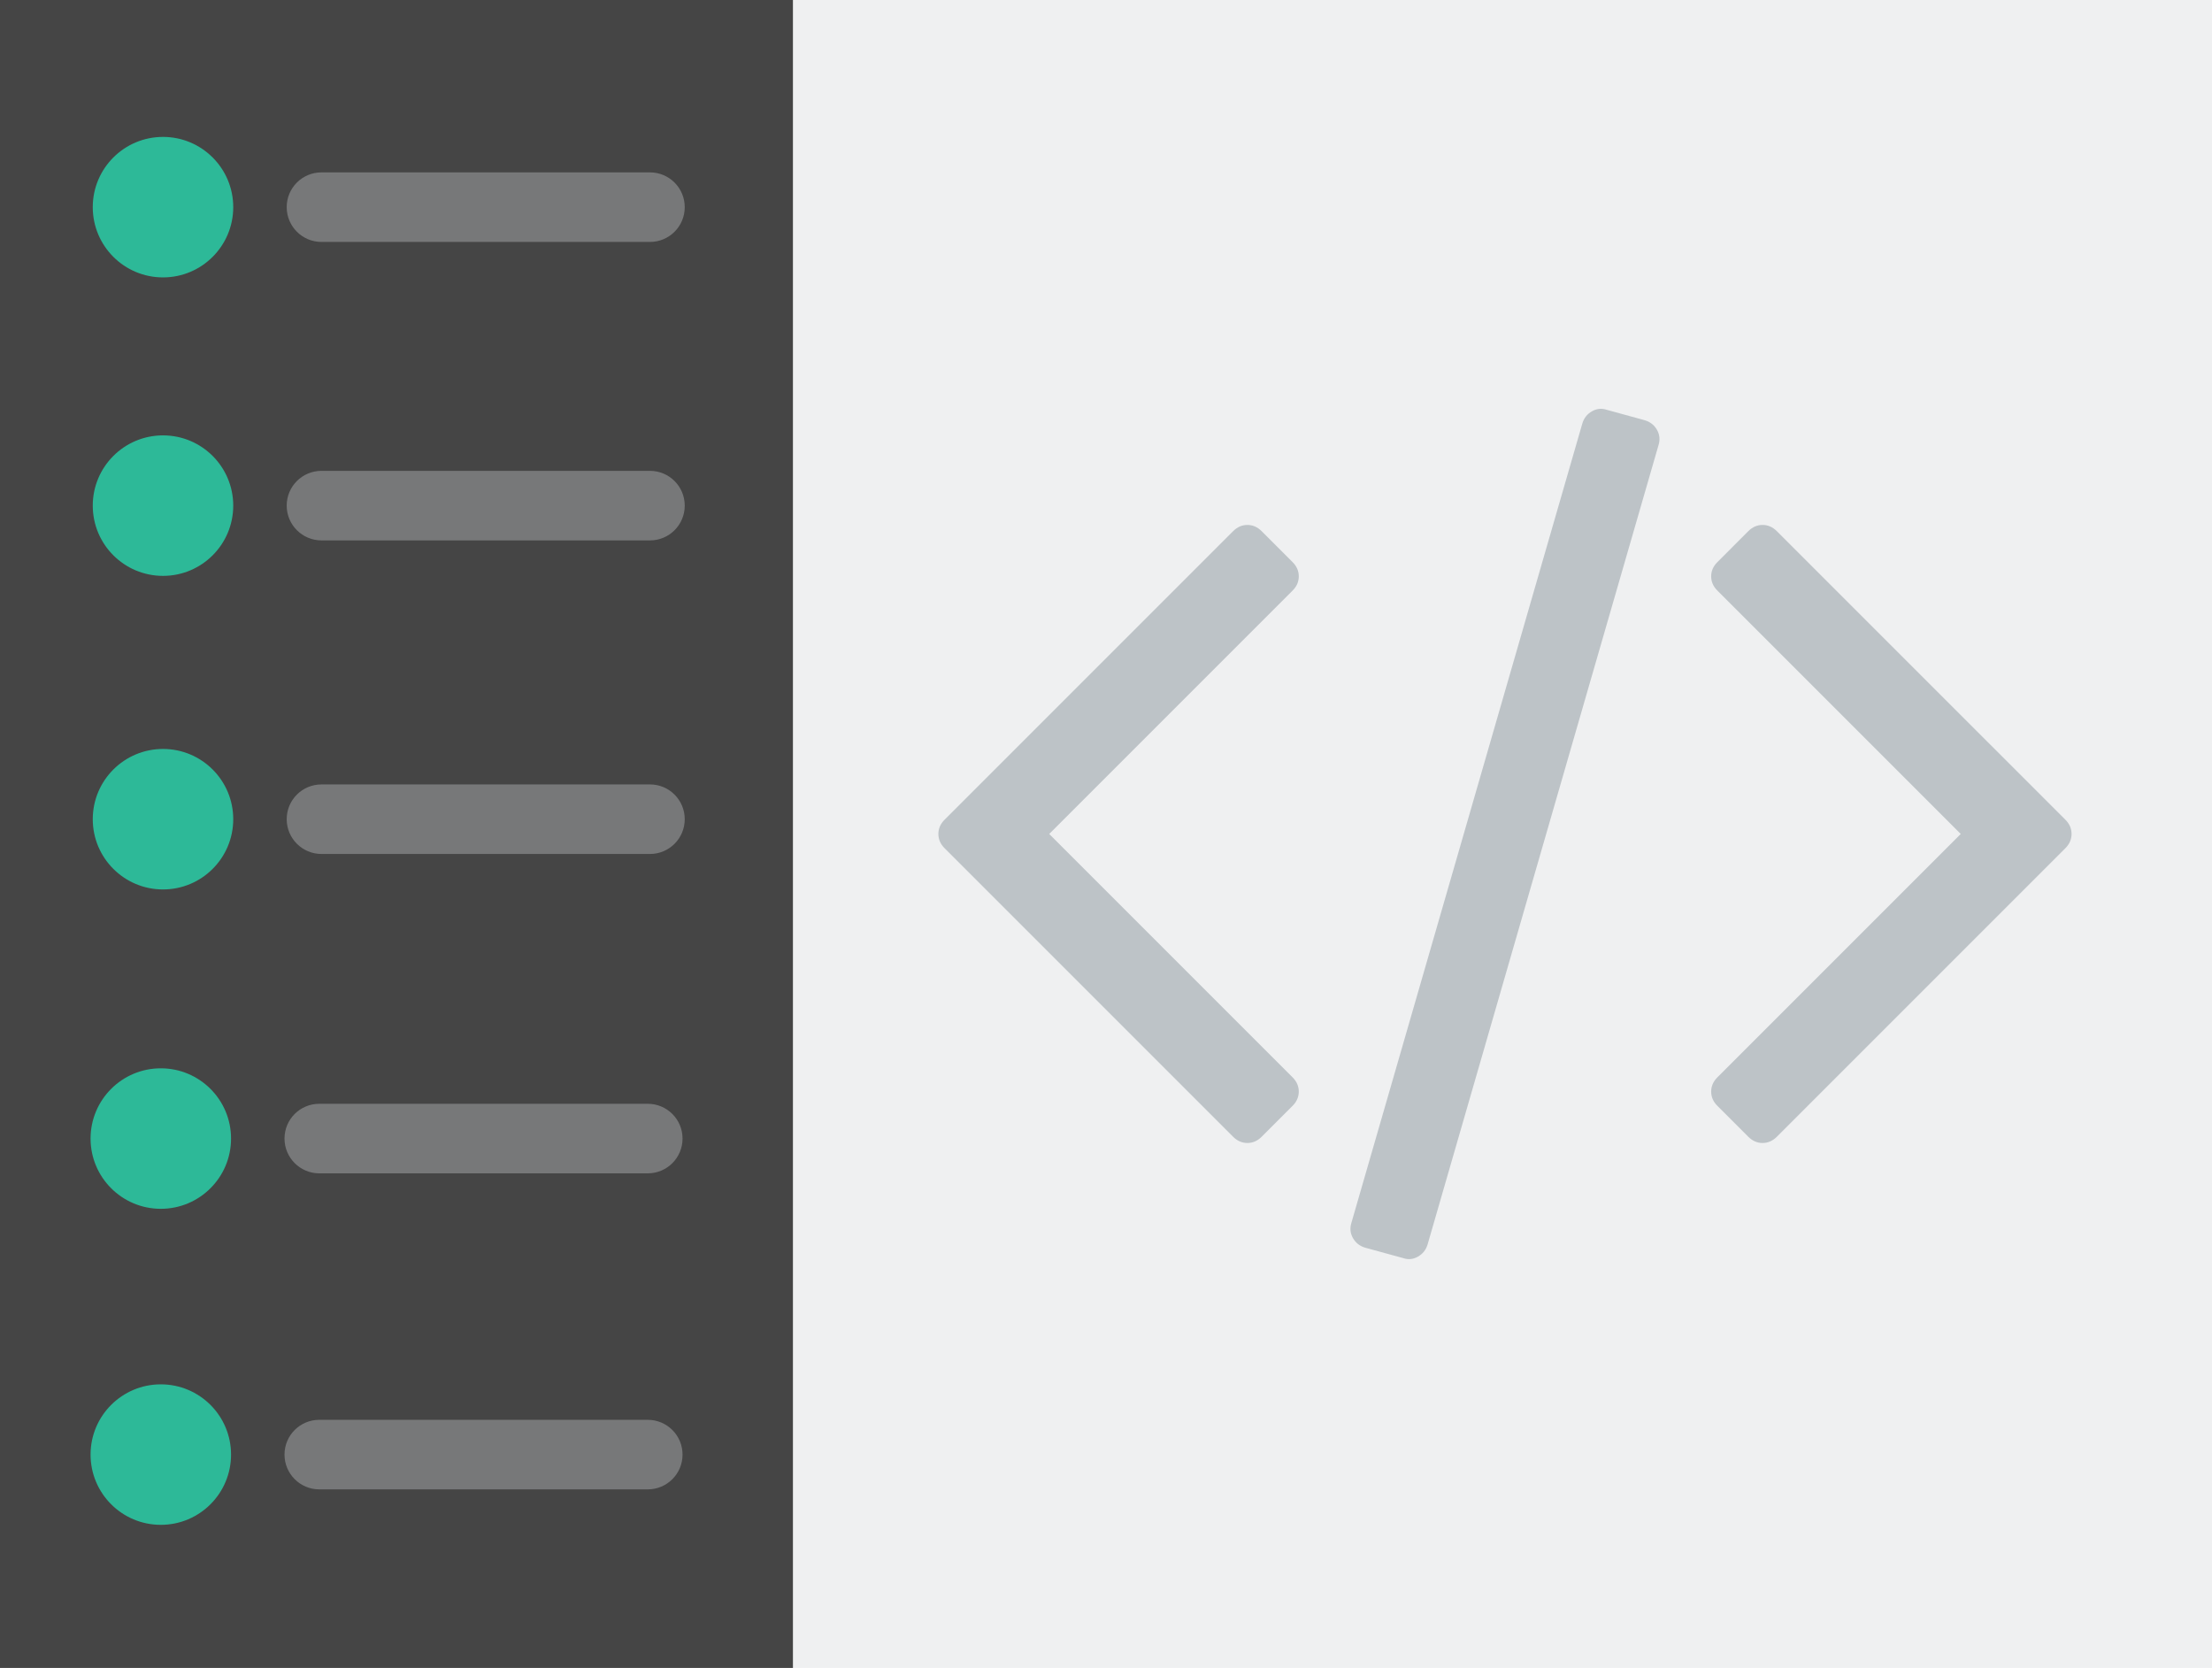 <?xml version="1.0" encoding="utf-8"?>
<!-- Generator: Adobe Illustrator 17.0.0, SVG Export Plug-In . SVG Version: 6.00 Build 0)  -->
<!DOCTYPE svg PUBLIC "-//W3C//DTD SVG 1.1//EN" "http://www.w3.org/Graphics/SVG/1.1/DTD/svg11.dtd">
<svg version="1.1" id="Layer_1" xmlns="http://www.w3.org/2000/svg" xmlns:xlink="http://www.w3.org/1999/xlink" x="0px" y="0px"
	 width="126px" height="95px" viewBox="0 0 126 95" enable-background="new 0 0 126 95" xml:space="preserve">
<rect fill="#EFF0F1" width="126" height="95"/>
<rect fill="#454545" width="45.167" height="95"/>
<circle fill="#2DB998" cx="9.285" cy="11.799" r="4.001"/>
<rect x="52.454" y="83.617" display="none" fill="#444444" width="67.199" height="4.327"/>
<rect x="52.454" y="8.662" display="none" fill="#2DB998" width="67.199" height="9.571"/>
<g display="none">
	<path display="inline" fill="#BDC3C7" d="M53.527,55.538h38.49c0.592,0,1.073-0.475,1.073-1.062s-0.481-1.062-1.073-1.062h-38.49
		c-0.592,0-1.073,0.475-1.073,1.062S52.935,55.538,53.527,55.538z"/>
	<path display="inline" fill="#BDC3C7" d="M53.527,45.538h38.49c0.592,0,1.073-0.475,1.073-1.062s-0.481-1.062-1.073-1.062h-38.49
		c-0.592,0-1.073,0.475-1.073,1.062S52.935,45.538,53.527,45.538z"/>
	<path display="inline" fill="#BDC3C7" d="M53.527,34.538h38.49c0.592,0,1.073-0.475,1.073-1.062s-0.481-1.062-1.073-1.062h-38.49
		c-0.592,0-1.073,0.475-1.073,1.062S52.935,34.538,53.527,34.538z"/>
	<path display="inline" fill="#BDC3C7" d="M53.527,39.783h65.308c0.592,0,1.073-0.475,1.073-1.062s-0.481-1.062-1.073-1.062H53.527
		c-0.592,0-1.073,0.475-1.073,1.062C52.454,39.308,52.935,39.783,53.527,39.783z"/>
	<path display="inline" fill="#BDC3C7" d="M53.527,50.783h65.308c0.592,0,1.073-0.475,1.073-1.062s-0.481-1.062-1.073-1.062H53.527
		c-0.592,0-1.073,0.475-1.073,1.062S52.935,50.783,53.527,50.783z"/>
	<path display="inline" fill="#BDC3C7" d="M53.527,65.783h65.308c0.592,0,1.073-0.475,1.073-1.062s-0.481-1.062-1.073-1.062H53.527
		c-0.592,0-1.073,0.475-1.073,1.062S52.935,65.783,53.527,65.783z"/>
	<path display="inline" fill="#BDC3C7" d="M53.527,70.783h65.308c0.592,0,1.073-0.475,1.073-1.062s-0.481-1.062-1.073-1.062H53.527
		c-0.592,0-1.073,0.475-1.073,1.062S52.935,70.783,53.527,70.783z"/>
	<path display="inline" fill="#BDC3C7" d="M53.527,60.783h65.308c0.592,0,1.073-0.475,1.073-1.062s-0.481-1.062-1.073-1.062H53.527
		c-0.592,0-1.073,0.475-1.073,1.062S52.935,60.783,53.527,60.783z"/>
	<path display="inline" fill="#BDC3C7" d="M53.527,80.783h65.308c0.592,0,1.073-0.475,1.073-1.062s-0.481-1.062-1.073-1.062H53.527
		c-0.592,0-1.073,0.475-1.073,1.062S52.935,80.783,53.527,80.783z"/>
	<path display="inline" fill="#BDC3C7" d="M53.527,75.783h65.308c0.592,0,1.073-0.475,1.073-1.062s-0.481-1.062-1.073-1.062H53.527
		c-0.592,0-1.073,0.475-1.073,1.062S52.935,75.783,53.527,75.783z"/>
	<path display="inline" fill="#BDC3C7" d="M53.527,24.783h65.308c0.592,0,1.073-0.475,1.073-1.062s-0.481-1.062-1.073-1.062H53.527
		c-0.592,0-1.073,0.475-1.073,1.062S52.935,24.783,53.527,24.783z"/>
	<path display="inline" fill="#BDC3C7" d="M53.527,29.783h65.308c0.592,0,1.073-0.475,1.073-1.062s-0.481-1.062-1.073-1.062H53.527
		c-0.592,0-1.073,0.475-1.073,1.062S52.935,29.783,53.527,29.783z"/>
</g>
<g>
	<path fill="#777879" d="M18.312,13.78h18.711c1.093,0,1.981-0.884,1.981-1.981c0-1.096-0.888-1.981-1.981-1.981H18.312
		c-1.093,0-1.981,0.884-1.981,1.981C16.332,12.894,17.22,13.78,18.312,13.78z"/>
</g>
<circle fill="#2DB998" cx="9.285" cy="28.799" r="4.001"/>
<g>
	<path fill="#777879" d="M18.312,30.78h18.711c1.093,0,1.981-0.884,1.981-1.981c0-1.096-0.888-1.981-1.981-1.981H18.312
		c-1.093,0-1.981,0.884-1.981,1.981C16.332,29.893,17.22,30.78,18.312,30.78z"/>
</g>
<circle fill="#2DB998" cx="9.285" cy="46.659" r="4.001"/>
<g>
	<path fill="#777879" d="M18.312,48.64h18.711c1.093,0,1.981-0.884,1.981-1.981c0-1.096-0.888-1.981-1.981-1.981H18.312
		c-1.093,0-1.981,0.884-1.981,1.981C16.332,47.753,17.22,48.64,18.312,48.64z"/>
</g>
<circle fill="#2DB998" cx="9.16" cy="64.849" r="4.001"/>
<g>
	<path fill="#777879" d="M18.187,66.83h18.711c1.093,0,1.981-0.884,1.981-1.981c0-1.096-0.888-1.981-1.981-1.981H18.187
		c-1.093,0-1.981,0.884-1.981,1.981C16.207,65.943,17.095,66.83,18.187,66.83z"/>
</g>
<circle fill="#2DB998" cx="9.16" cy="82.849" r="4.001"/>
<g>
	<path fill="#777879" d="M18.187,84.83h18.711c1.093,0,1.981-0.884,1.981-1.981c0-1.096-0.888-1.981-1.981-1.981H18.187
		c-1.093,0-1.981,0.884-1.981,1.981C16.207,83.943,17.095,84.83,18.187,84.83z"/>
</g>
<g id="Forma_1">
	<g>
		<path fill="#BDC3C7" d="M93.698,23.938l-2.187-0.6c-0.282-0.094-0.559-0.064-0.829,0.088c-0.271,0.153-0.453,0.382-0.547,0.688
			L76.978,69.651c-0.094,0.306-0.065,0.594,0.088,0.864c0.153,0.271,0.382,0.453,0.688,0.547l2.187,0.599
			c0.282,0.095,0.558,0.066,0.829-0.088c0.271-0.153,0.453-0.382,0.547-0.687l13.157-45.537c0.094-0.306,0.064-0.594-0.088-0.865
			C94.233,24.214,94.004,24.031,93.698,23.938z M73.981,32.827c0-0.306-0.118-0.576-0.353-0.811l-1.764-1.764
			c-0.235-0.235-0.506-0.353-0.811-0.353c-0.305,0-0.576,0.118-0.811,0.353L53.805,46.689c-0.236,0.235-0.353,0.506-0.353,0.811
			c0,0.306,0.118,0.576,0.353,0.811l16.437,16.437c0.235,0.235,0.505,0.353,0.811,0.353s0.576-0.118,0.811-0.353l1.764-1.763
			c0.235-0.235,0.353-0.506,0.353-0.812c0-0.305-0.118-0.576-0.353-0.811L59.766,47.5l13.862-13.862
			C73.864,33.403,73.981,33.133,73.981,32.827z M117.648,46.688l-16.437-16.436c-0.235-0.235-0.506-0.353-0.811-0.353
			c-0.306,0-0.576,0.118-0.812,0.353l-1.763,1.764c-0.235,0.235-0.353,0.505-0.353,0.811s0.117,0.576,0.353,0.811L111.687,47.5
			L97.825,61.362c-0.235,0.235-0.353,0.506-0.353,0.811c0,0.306,0.117,0.577,0.353,0.812l1.763,1.763
			c0.236,0.235,0.506,0.353,0.812,0.353c0.305,0,0.576-0.118,0.811-0.353l16.437-16.437c0.235-0.235,0.352-0.506,0.352-0.812
			S117.883,46.923,117.648,46.688z"/>
	</g>
</g>
</svg>
